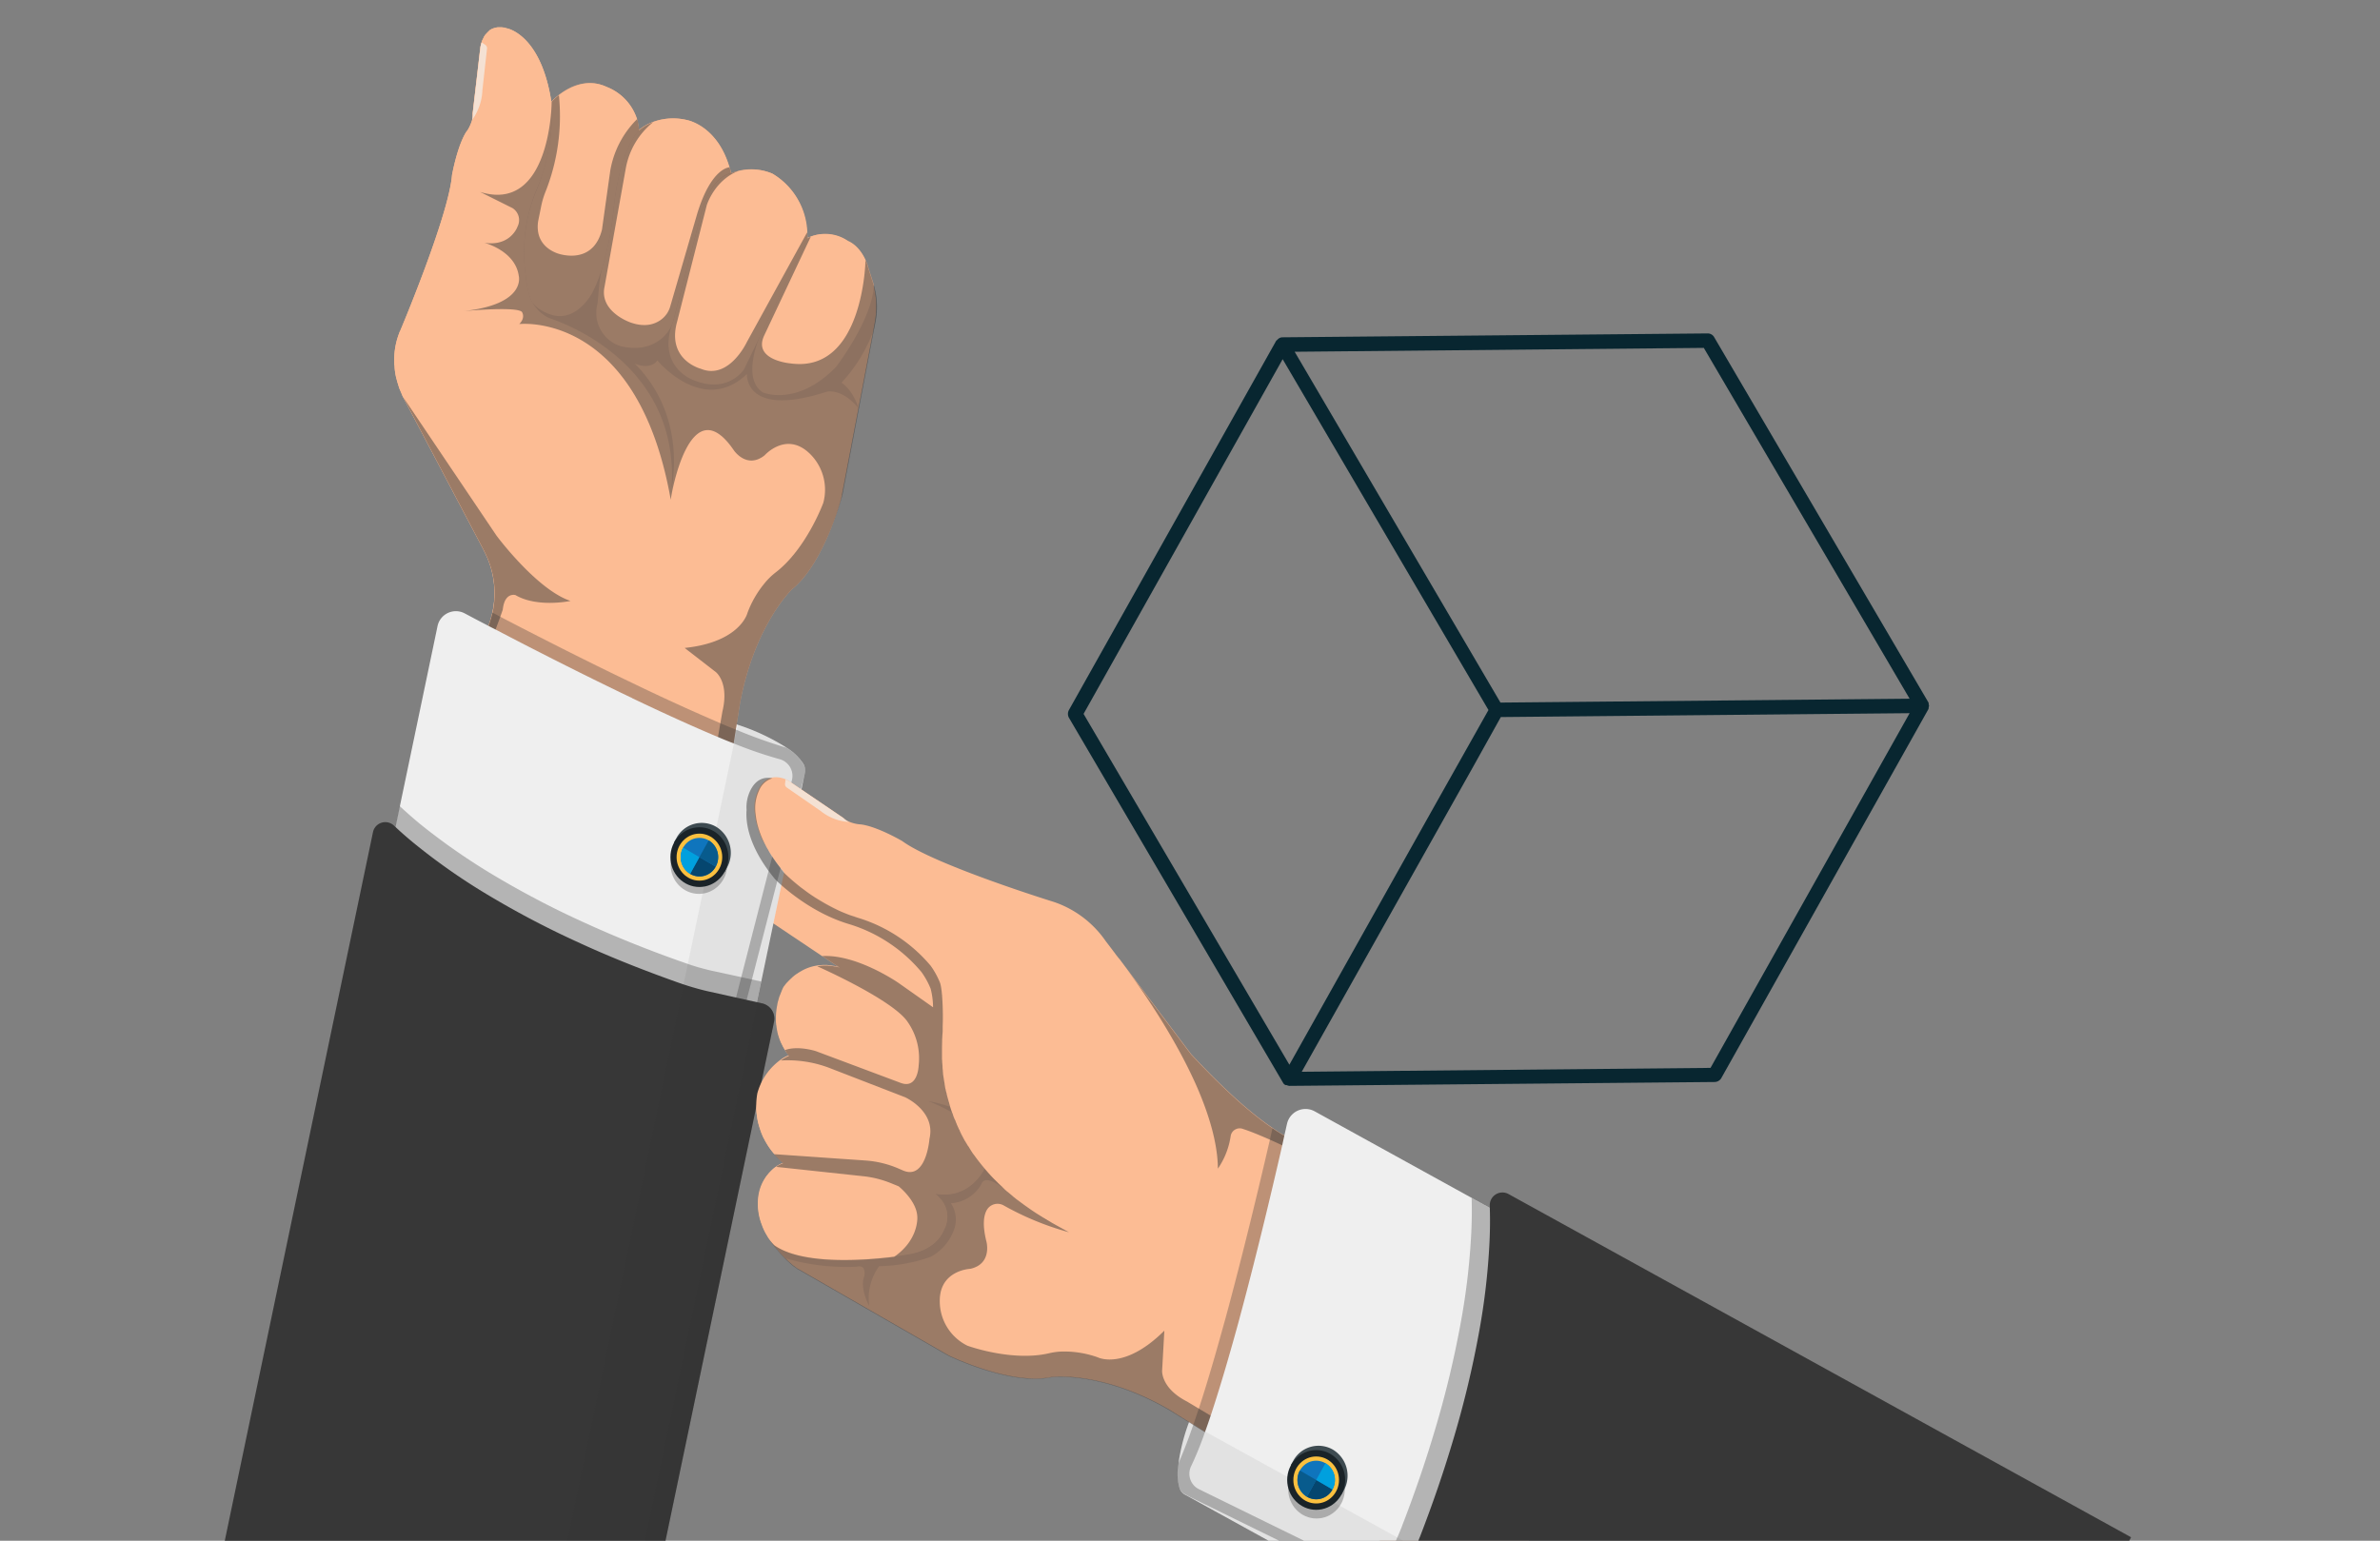 <svg xmlns="http://www.w3.org/2000/svg" xmlns:xlink="http://www.w3.org/1999/xlink" width="580.297" height="375.74" viewBox="0 0 580.297 375.74"><rect x="0" y="0" width="580.297" height="375.74" fill="#808080" stroke="none"/><defs><style>.a{fill:#ffa020;}.b{fill:#4b5afc;}.c{fill:#082630;}.d{clip-path:url(#a);}.e{fill:#efefef;}.f{fill:#fcbc94;}.g{fill:#f4e1d3;}.h{fill:none;stroke:#000;stroke-miterlimit:10;}.i,.j,.k,.l,.m{fill:#373737;}.i{opacity:0.49;}.j{opacity:0.14;}.k{opacity:0.32;}.m{opacity:0.07;}.n{fill:#3e4b51;}.o{fill:#1a2328;}.p{fill:#fbc03f;}.q{fill:#0f75bd;}.r{fill:#05466f;}.s{fill:#00a0de;}.t{fill:#085b8d;}</style><clipPath id="a"><rect width="485.364" height="375.74"/></clipPath></defs><g transform="translate(416.943 56.792)"><path class="a" d="M580.3,588.516,0,844Z" transform="translate(-416.943 -587.039)"/><path class="b" d="M907.657,658.788Z" transform="translate(-992.191 -583.34)"/><path class="b" d="M264.566,450.068h0Z" transform="translate(-204.407 -314.768)"/><path class="c" d="M1284.853,233.466a.936.936,0,0,0,.086-.43c0-.172.086-.258.086-.43s-.086-.258-.086-.43a.645.645,0,0,0-.086-.43l-52.245-89.084a1.808,1.808,0,0,0-1.549-.861l-103.716.947a1.644,1.644,0,0,0-1.205.6c-.086.086-.258.172-.344.344h0l-50.524,90.031a2.009,2.009,0,0,0,0,1.721l52.245,89.084h0a1.194,1.194,0,0,0,.689.6h.258a1.6,1.6,0,0,0,.6.172l103.716-.947a1.923,1.923,0,0,0,1.549-.861Zm-54.741-88.137,50.18,85.555-35.806.344-63.951.6-50.18-85.555Zm-151.227,89.256,48.544-86.5,50.18,85.555-12.739,22.637-35.806,63.865Zm53.192,87.276,41.831-74.452,6.714-12.05,99.671-.947-48.544,86.5Z" transform="translate(-1231.629 -117.282)"/><g transform="translate(-369.477 -56.792)"><g class="d" transform="translate(0)"><path class="e" d="M719.435,800.4,796.4,842.843l-32.252,62.049-69.607-38.35a2.745,2.745,0,0,1-1.3-1.551,12.835,12.835,0,0,1-.293-5.86,46.884,46.884,0,0,1,2.552-10.169c0-.043.042-.086.042-.129.418-1.206.878-2.5,1.422-3.878.795-1.982,1.715-4.18,2.8-6.593Z" transform="translate(-453.098 -502.049)"/></g><g class="d" transform="translate(0)"><path class="f" d="M419.437,565.605l63.206,44.641L618.72,685.264l-35.389,68.124-72.7-45.115-1.129-.689-4.769-2.973c-16.44-9.566-28.7-7.972-28.7-7.972-9.914,2.154-25.1-5.257-25.1-5.257l-36.351-20.9h0l-.251-.129a.314.314,0,0,0-.167-.086,2.536,2.536,0,0,1-.418-.3.917.917,0,0,1-.209-.172c-.084-.043-.126-.086-.209-.129s-.167-.129-.251-.172-.126-.129-.209-.172c-.042-.043-.084-.043-.084-.086a.919.919,0,0,1-.209-.172c-.376-.345-.795-.689-1.213-1.12l-.084-.086c-.084-.043-.125-.129-.209-.172l-.251-.259c-.293-.3-.627-.646-.92-.991l-.209-.215a.753.753,0,0,1-.167-.215c-.042-.086-.125-.129-.167-.215s-.125-.129-.167-.215l-.167-.172c-.084-.086-.167-.215-.251-.3s-.167-.215-.251-.3-.167-.215-.251-.3a2.388,2.388,0,0,1-.251-.345c-.084-.129-.167-.215-.251-.345l-.251-.388a1.83,1.83,0,0,1-.209-.3c-.084-.129-.125-.215-.209-.345s-.125-.215-.209-.345c-.042-.086-.125-.215-.167-.3-.042-.043-.042-.086-.084-.129-.042-.086-.084-.129-.125-.216s-.084-.129-.125-.215-.084-.129-.125-.215c-.209-.388-.377-.776-.544-1.163-.125-.3-.209-.56-.335-.862,0-.043-.042-.043-.042-.086a1.843,1.843,0,0,0-.084-.215,14.132,14.132,0,0,1-.669-6.334c.042-.215.084-.388.125-.6.042-.129.042-.259.084-.431.042-.086.042-.215.084-.3.084-.259.125-.474.209-.733a11.187,11.187,0,0,1,.878-2.025,4.552,4.552,0,0,1,.293-.474.226.226,0,0,0,.084-.172.754.754,0,0,1,.167-.215l.042-.043a.593.593,0,0,0,.125-.172.042.042,0,0,1,.042-.043l.125-.129c.042-.043.084-.086.084-.129s.042-.043.042-.086c.293-.345.586-.646.878-.948l.125-.129a6.123,6.123,0,0,1,.92-.733c.084-.043.125-.086.209-.129.042-.043.084-.043.125-.086.167-.129.376-.215.5-.3a2.834,2.834,0,0,1,.544-.258l.251-.043-.084-.043a.316.316,0,0,1,.125-.043h0a11.545,11.545,0,0,1-1.046-.991l-.586-.6-.209-.215-.042-.043c-.125-.129-.209-.258-.335-.388a16.853,16.853,0,0,1-1.715-2.37.948.948,0,0,0-.126-.215l-.376-.646-.126-.259c0-.043-.042-.043-.042-.086a.948.948,0,0,0-.125-.215c-.042-.043-.042-.086-.084-.129-.042-.086-.084-.129-.084-.215a4.859,4.859,0,0,1-.293-.689,2.135,2.135,0,0,1-.125-.3,3.869,3.869,0,0,1-.209-.646.817.817,0,0,1-.084-.3c-.042-.086-.042-.172-.084-.215-.042-.086-.042-.172-.084-.215,0-.043-.042-.086-.042-.172-.042-.086-.042-.172-.084-.259a.161.161,0,0,0-.042-.129c-.042-.172-.084-.3-.125-.474a8.294,8.294,0,0,1-.251-1.336c0-.086-.042-.215-.042-.3s-.042-.172-.042-.258c0-.129-.042-.258-.042-.388a16.261,16.261,0,0,1,.209-4.74,14.73,14.73,0,0,1,2.97-5.645c.084-.129.209-.215.293-.345.042-.043.084-.129.167-.172a1.136,1.136,0,0,0,.209-.259l.167-.172a18.329,18.329,0,0,1,1.882-1.594c.084-.043.125-.086.209-.129.042-.043.084-.043.125-.086s.084-.043.125-.086c.084-.043.125-.086.209-.129.46-.259.837-.474,1.046-.6a.145.145,0,0,0,.084-.043c.084-.043.125-.043.167-.086h.084s-.125-.172-.377-.474c-.042-.043-.042-.086-.084-.086-.167-.215-.335-.517-.544-.862a10.653,10.653,0,0,1-.753-1.422c-.042-.043-.042-.086-.084-.129a15.283,15.283,0,0,1-.878-2.585.562.562,0,0,1-.042-.259,11.074,11.074,0,0,1-.209-1.25.4.4,0,0,0-.042-.215c-.042-.3-.042-.56-.084-.862v-1.293c0-.3.042-.6.042-.9,0-.086.042-.215.042-.345s.042-.259.042-.388.042-.215.042-.345c.042-.172.042-.3.084-.474.042-.129.042-.258.084-.388v-.086c0-.086.042-.172.042-.259a1.916,1.916,0,0,0,.042-.216c.042-.086.042-.215.084-.3s.042-.172.084-.258v-.043c.042-.086.042-.216.084-.3a.816.816,0,0,0,.084-.3c.042-.172.125-.3.167-.474a2.127,2.127,0,0,0,.126-.3c.084-.172.125-.345.209-.517a4.554,4.554,0,0,0,.167-.431c.042-.129.125-.259.167-.388l.251-.517h0a.042.042,0,0,1,.042-.043l.042-.043c.042-.086.167-.215.293-.388.042-.043.042-.086.084-.129a7.63,7.63,0,0,1,.586-.646c.084-.086.125-.172.209-.215.209-.215.418-.431.669-.646l.125-.129a10.59,10.59,0,0,1,1-.819c.084-.043.125-.086.209-.129.209-.129.418-.3.669-.431.084-.043.125-.086.209-.129a4.526,4.526,0,0,0,.46-.259,10.91,10.91,0,0,1,3.388-1.163c.5-.086,1.046-.129,1.59-.172h.92a1.383,1.383,0,0,1,.418.043.8.8,0,0,1,.293.043h.042c.084,0,.209.043.293.043.125,0,.251.043.376.043.084,0,.209.043.335.043.084,0,.209.043.293.043.293.086.586.129.878.216l-4.225-2.8-18.657-12.5s-11.545-6.593-18.071-9.221c0,0-13.93-5.731-9.37-14.478,0,0,3.932-9.824,17.987-3.059l9.5,3.792,2.217.9Z" transform="translate(-267.089 -360.844)"/></g><g class="d" transform="translate(0)"><g transform="translate(38.861 6.636)"><path class="e" d="M359.453,514.725,342.8,594.268,276,579.445,294.406,491.5l40.827,9.049c1.339.388,2.635.733,3.807,1.12,1.339.431,2.635.819,3.807,1.25.084.043.167.043.251.086a52.308,52.308,0,0,1,11.922,5.6,12.971,12.971,0,0,1,4.141,4.05A3.2,3.2,0,0,1,359.453,514.725Z" transform="translate(-249.521 -332.888)"/><path class="f" d="M319.494,260.467s-9.077,8.575-12.675,27.706l-.837,5.257-.209,1.25-.544,3.447-8.617,54.465-4.56,28.87L212.7,363.839l1.422-4.094,14.6-42.141,8.324-24h0l8.366-24.173.293-.776a24.415,24.415,0,0,0,.711-2.5,22.062,22.062,0,0,0-2.008-15.038v-.043l-19.619-37.229V213.8c-.084-.129-.125-.259-.209-.388a1.554,1.554,0,0,1-.167-.388c-.042-.129-.126-.259-.167-.388l-.5-1.163-.125-.388c-.125-.388-.251-.819-.376-1.206-.042-.215-.125-.431-.167-.646,0-.043-.042-.086-.042-.129-.042-.129-.042-.215-.084-.345a14.677,14.677,0,0,1-.376-2.672.656.656,0,0,0-.042-.3c-.042-.431-.042-.862-.042-1.25a12.477,12.477,0,0,1,.042-1.25,17.972,17.972,0,0,1,1.171-5.3,1.617,1.617,0,0,1,.209-.474s11.88-28.094,12.675-38.091c0,0,1.255-7.024,3.472-10.514l.042-.043.042-.043c.042-.086.167-.215.293-.431.042-.043.042-.086.084-.129.084-.172.209-.345.293-.56.042-.129.125-.215.167-.345.084-.172.126-.3.209-.474,0-.043.042-.086.042-.129.084-.215.167-.474.251-.733h0a.161.161,0,0,1,.042-.129,2.222,2.222,0,0,0,.084-.517v-.991l1.882-16.159s.042-.215.125-.56v-.086a.625.625,0,0,1,.084-.259c.042-.086.042-.172.084-.215,0-.043.042-.086.042-.172a3.026,3.026,0,0,1,.167-.431l.125-.259c.042-.086.084-.129.126-.215,0-.043.042-.086.042-.129a.33.33,0,0,0,.084-.172c0-.043.042-.043.042-.086.042-.043.084-.129.125-.172.042-.086.125-.172.167-.259l.084-.086c.042-.043.042-.086.084-.086l.125-.129a4.848,4.848,0,0,1,.46-.474l.084-.086.084-.086.084-.086.084-.086a3.982,3.982,0,0,1,1.506-.6.151.151,0,0,0,.125-.043,2.5,2.5,0,0,1,.586-.043h.5a1.979,1.979,0,0,1,.5.043h.125c.084,0,.167.043.251.043a.151.151,0,0,1,.125.043c.167.043.335.086.46.129,0,0,8.283,1.379,10.834,17.882a12.455,12.455,0,0,1,1.757-1.594c2.343-1.853,6.777-4.309,11.671-2.025a12.516,12.516,0,0,1,7.4,7.842,11.132,11.132,0,0,1,.46,2.758,11.078,11.078,0,0,1,3.472-2.025,14.223,14.223,0,0,1,8.2-.474s7.4,1.25,10.416,11.548h0c.125.474.251.948.376,1.465h0a1.731,1.731,0,0,1,.209-.086c.042,0,.084-.043.125-.043a4.4,4.4,0,0,1,.711-.259c.209-.086.46-.129.753-.215a13.017,13.017,0,0,1,8.283.646,17.379,17.379,0,0,1,8.45,14.349c.042.474.042.948.042,1.465a.128.128,0,0,0,.084-.043h.042a82.38,82.38,0,0,0,.084-.086c.042,0,.042-.043.084-.043a.145.145,0,0,0,.084-.043,4.262,4.262,0,0,1,.418-.172,9.848,9.848,0,0,1,9.119,1.077s2.594.9,4.267,4.654h0a9.606,9.606,0,0,1,.627,1.767l1.255,3.921a3.025,3.025,0,0,0,.126.345v.129l.125.388c0,.086.042.129.042.215,0,.043.042.129.042.172.042.086.042.172.084.259v.129a1.571,1.571,0,0,1,.084.431,2.593,2.593,0,0,1,.084.56c.042.172.042.388.084.56h0c0,.086.042.172.042.3v.086c0,.086.042.215.042.3v.259c0,.172.042.3.042.474v1.724c0,.3-.042.56-.042.862a4.884,4.884,0,0,1-.084.776v.086c-.042.172-.042.345-.084.517v.043c0,.086-.042.172-.042.3v.086c0,.086-.042.129-.042.215s-.042.172-.042.259l-.251,1.379-7.781,40.72C331.834,237.328,327.484,254.047,319.494,260.467Z" transform="translate(-212.7 -123.4)"/><g transform="translate(0 0.043)"><path class="f" d="M289.962,238.721,261.517,374.754,212.7,363.939l1.422-4.094,14.6-42.141,8.324-24h0l8.366-24.173.293-.776a24.407,24.407,0,0,0,.711-2.5,22.062,22.062,0,0,0-2.008-15.038v-.043l-19.619-37.229V213.9c-.084-.129-.125-.259-.209-.388a1.553,1.553,0,0,1-.167-.388c-.042-.129-.125-.259-.167-.388l-.5-1.163-.126-.388c-.125-.388-.251-.819-.376-1.206-.042-.215-.125-.431-.167-.646,0-.043-.042-.086-.042-.129-.042-.129-.042-.215-.084-.345a14.677,14.677,0,0,1-.376-2.672.656.656,0,0,0-.042-.3c-.042-.431-.042-.862-.042-1.25a12.469,12.469,0,0,1,.042-1.25,17.972,17.972,0,0,1,1.171-5.3,1.616,1.616,0,0,1,.209-.474s11.88-28.094,12.675-38.091c0,0,1.255-7.024,3.472-10.514l.042-.043.042-.043c.042-.086.167-.215.293-.431.042-.043.042-.086.084-.129.084-.172.209-.345.293-.56.042-.129.126-.215.167-.345.084-.172.125-.3.209-.474,0-.043.042-.086.042-.129.084-.215.167-.474.251-.733h0c0-.043.042-.086.042-.129a2.224,2.224,0,0,0,.084-.517v-.991l1.882-16.159s.042-.215.125-.56v-.086a.625.625,0,0,1,.084-.259c.042-.086.042-.172.084-.215,0-.043.042-.086.042-.172a3.022,3.022,0,0,1,.167-.431l.125-.259c.042-.086.084-.129.125-.215,0-.043.042-.086.042-.129a.331.331,0,0,0,.084-.172c0-.043.042-.043.042-.086.042-.043.084-.129.125-.172.042-.086.126-.172.167-.259l.084-.086c.042-.043.042-.086.084-.086l.125-.129a4.849,4.849,0,0,1,.46-.474l.084-.086.084-.086.084-.086.084-.086a3.982,3.982,0,0,1,1.506-.6.151.151,0,0,0,.125-.043,2.5,2.5,0,0,1,.586-.043h.5a1.98,1.98,0,0,1,.5.043h.125c.084,0,.167.043.251.043a.151.151,0,0,1,.125.043c.167.043.335.086.46.129,0,0,8.283,1.379,10.834,17.882h0v.129h0v.862a8.948,8.948,0,0,0,.042.991v1.68h0v1.163a1.82,1.82,0,0,1-.042.474c-.042.819-.125,1.68-.209,2.628a.865.865,0,0,1-.042.3c-.042.431-.084.9-.167,1.379,0,.086-.042.215-.042.3v.086c0,.086-.042.215-.042.3v.086c-.042.172-.042.3-.084.474a41.537,41.537,0,0,1-3.012,10.514,39.629,39.629,0,0,0-2.719,21.286,29.081,29.081,0,0,0,.753,4.266c.042.172.084.345.126.474,0,.043.042.086.042.172h0c.042.086.042.129.084.215.042.129.084.215.126.345.042.086.042.129.084.215a.741.741,0,0,1,.084.215c.042.086.084.129.125.215s.084.129.125.215c.084.129.167.3.251.431.042.086.084.129.126.215s.084.129.125.215.084.129.125.215c.084.129.209.259.293.388.042.086.125.129.167.172a8.813,8.813,0,0,0,3.681,2.542,50.987,50.987,0,0,1,19.326,12.453l.335.345c.126.129.251.3.376.431a6.981,6.981,0,0,1,.711.862c.042.043.084.129.125.172.126.172.251.3.376.474.251.3.46.6.711.9a7.618,7.618,0,0,1,.669.948c.167.215.293.431.46.646a1.825,1.825,0,0,1,.209.3c.167.215.293.474.46.689.084.129.126.215.209.345.125.259.293.474.418.733l.125.259c.209.388.418.733.627,1.12.126.259.251.474.377.733v.043c.084.215.209.431.293.646,0,.043,0,.043.042.086a4.265,4.265,0,0,1,.209.474c.293.689.586,1.379.837,2.068.042.172.125.345.167.474.084.259.167.517.251.733l.126.388c.042.129.084.259.125.431.042.129.084.259.125.431h0c.084.345.209.689.293,1.077.042.172.084.345.125.56.042.172.084.388.125.56.042.129.042.215.084.345l.125.646v.043c.042.172.084.388.125.56s.042.345.084.517a10.43,10.43,0,0,1,.167,1.206c0,.129.042.3.042.431.042.431.125.9.167,1.379,0,.172.042.388.042.56s.042.345.042.517.042.345.042.56c.042.517.042.991.042,1.508v1.68c0,.646-.042,1.336-.084,2.025-.042.776-.126,1.551-.209,2.37v.043c.251-.086.251,0,.251.129Z" transform="translate(-212.7 -123.5)"/><path class="g" d="M281.5,150.916a5.317,5.317,0,0,0,.167-1.637l1.882-16.159a9.281,9.281,0,0,1,.293-1.12l.878.6a.992.992,0,0,1,.418.9L284.01,143.72A13.149,13.149,0,0,1,281.5,150.916Z" transform="translate(-252.72 -128.337)"/></g><path class="h" d="M275.8,284.1h0Z" transform="translate(-249.405 -214.855)"/><path class="i" d="M282.36,382.767s-8.073,1.724-13.428-1.422c0,0-2.635-.819-3.1,3.533,0,0-.209.646-.627,1.81a267.606,267.606,0,0,1-11.253,26.457l8.659-24.949a24.415,24.415,0,0,0,.711-2.5,22.062,22.062,0,0,0-2.008-15.038v-.043L241.7,333.386V333.3l22.589,33.524C264.247,366.78,274.119,380.052,282.36,382.767Z" transform="translate(-229.569 -242.855)"/><path class="j" d="M389.22,228.011a37.97,37.97,0,0,0,8.073-13.444h0l.251-1.379a19.1,19.1,0,0,0-.418-8.963c-.042-.129-.084-.3-.125-.431l-1.255-3.921a17.157,17.157,0,0,0-.627-1.767h0a8.457,8.457,0,0,0-4.267-4.654,9.981,9.981,0,0,0-9.119-1.077c-.5.215-.795.388-.837.388h0c0-.517,0-.991-.042-1.465a17.379,17.379,0,0,0-8.45-14.349,13.323,13.323,0,0,0-8.283-.646,8.369,8.369,0,0,0-1.8.6c-.126-.517-.251-.991-.376-1.465h0c-3.012-10.3-10.416-11.548-10.416-11.548a14.189,14.189,0,0,0-8.2.474,11.078,11.078,0,0,0-3.472,2.025,11.487,11.487,0,0,0-.46-2.758,12.516,12.516,0,0,0-7.4-7.842c-4.894-2.284-9.328.215-11.671,2.025a12.456,12.456,0,0,0-1.757,1.594s.92,11.031-3.6,21.286a39.63,39.63,0,0,0-2.719,21.286,29.08,29.08,0,0,0,.753,4.266,9.284,9.284,0,0,0,4.894,5.989c2.426.776,13.511,4.783,21.5,14.392.042.043.084.129.125.172.125.172.251.3.376.474,5.062,6.291,8.659,14.909,7.906,26.457.418-2.068,3.3-18.141-8.994-30.378,0,0,3.723,1.724,5.522-.776,0,0,11.127,13.53,21.836,3.318,0,0-.753,10.859,19.493,4.309,0,0,3.723-.948,7.781,4.137C393.445,234.345,392.19,229.95,389.22,228.011Z" transform="translate(-270.379 -141.315)"/><g transform="translate(41.478 13.65)"><path class="f" d="M314.971,180.942a39.629,39.629,0,0,0-2.719,21.286,29.076,29.076,0,0,0,.753,4.266,12.032,12.032,0,0,0,.627,1.724c1.673,2.672,5.438,3.49,5.438,3.49,5.731,1.293,9.245-5.257,9.245-5.257,4.183-7.713,5.313-20.252,5.313-20.252,1.464-15.167,6.233-19.606,6.233-19.606a11.486,11.486,0,0,0-.46-2.758,12.516,12.516,0,0,0-7.4-7.842c-4.894-2.284-9.328.215-11.671,2.025a12.456,12.456,0,0,0-1.757,1.594A49.426,49.426,0,0,1,314.971,180.942Z" transform="translate(-311.857 -155.079)"/><path class="f" d="M386.455,186.939h0c-3.012-10.3-10.416-11.548-10.416-11.548a14.19,14.19,0,0,0-8.2.474,11.078,11.078,0,0,0-3.472,2.025s-4.811,4.481-6.233,19.606a78.576,78.576,0,0,1-2.468,13.013,26.187,26.187,0,0,0-1.046,5.688c-.167,1.982-.376,4.05-.376,4.05a8.489,8.489,0,0,0,5.773,10.341c5.605,1.25,8.952-.819,10.709-2.715A8.926,8.926,0,0,0,372.818,224l6.316-24.3c2.552-11.16,7.739-11.333,7.739-11.333C386.748,187.887,386.622,187.413,386.455,186.939Z" transform="translate(-336.365 -166.419)"/><path class="f" d="M429.87,220.7l-15.477,31.929s-3.89,6.2-12.549,2.542c0,0-8.659-3.189-4.936-13.659h0c.125-.345.209-.646.335-.991l6.316-24.3c2.426-10.686,7.32-11.289,7.7-11.333a9.465,9.465,0,0,1,1.841-.6,13.017,13.017,0,0,1,8.283.646,17.379,17.379,0,0,1,8.45,14.349C429.828,219.706,429.87,220.18,429.87,220.7Z" transform="translate(-360.789 -182.855)"/><path class="f" d="M465.241,272.831c-9.579,9.824-17.82,6.2-17.82,6.2-5.313-3.4-.753-13.659-.753-13.659l11.587-23.958h0a6.428,6.428,0,0,1,.837-.388,9.848,9.848,0,0,1,9.119,1.077s2.594.9,4.267,4.654h0a9.606,9.606,0,0,1,.627,1.767l1.255,3.921c.042.129.084.3.125.431C474.151,261.24,465.241,272.831,465.241,272.831Z" transform="translate(-389.217 -203.62)"/></g><path class="i" d="M356.49,282.378s-9.077,8.575-12.675,27.706l-14.808,93.289-5.187-1.163L339.507,312.2c1.715-7.153-1.631-9.652-1.631-9.652l-7.571-5.86c13.6-1.422,15.31-8.532,15.31-8.532a24.786,24.786,0,0,1,4.141-7.2,16.184,16.184,0,0,1,2.719-2.672c7.53-5.774,11.629-16.977,11.629-16.977a12.267,12.267,0,0,0-3.639-12.324c-5.605-5-10.667.733-10.667.733-4.35,3.447-7.488-1.206-7.488-1.206-10.834-15.9-15.436,11.548-15.394,12.065-8.157-46.235-36.937-42.874-36.937-42.874,1.631-1.637.627-2.973.627-2.973-1.3-1.293-12.507-.345-14.306-.172,15.519-1.637,13.553-8.618,13.553-8.618-.878-6.162-8.408-8.058-8.408-8.058,6.442.991,8.115-3.964,8.115-3.964a3.463,3.463,0,0,0-1.213-4.481L280.4,185.47c17.318,5.386,17.485-21.976,17.485-21.976a12.457,12.457,0,0,1,1.757-1.594,50.051,50.051,0,0,1-3.263,23.527,19.7,19.7,0,0,0-1.046,3.49l-.753,3.706c-1,6.851,5.605,8.1,5.605,8.1,1.673.388,8.032,1.551,9.956-6.033l2.008-14.306a23.227,23.227,0,0,1,6.567-12.668,11.133,11.133,0,0,1,.46,2.758,11.077,11.077,0,0,1,3.472-2.025,18.711,18.711,0,0,0-6.693,11.246l-5.187,28.913c-1.3,6.119,6.316,8.7,6.316,8.7,3.723,1.336,6.191.345,7.655-.819a6.019,6.019,0,0,0,2.05-3.1l6.568-22.579c3.472-11.376,7.906-11.333,7.906-11.333.125.474.251.948.376,1.465a12.931,12.931,0,0,1,1.8-.6c-5.9,2.327-7.739,8.359-7.739,8.359l-7.237,28.439c-2.594,9.35,5.773,11.462,5.773,11.462,6.9,2.844,11.253-6.55,11.253-6.55l14.683-26.715c.042.474.042.948.042,1.465a6.621,6.621,0,0,1,.837-.388l-11.378,24.13c-2.761,6.033,6.526,6.765,6.526,6.765,17.653,2.37,18.2-24.906,18.2-25.207a9.6,9.6,0,0,1,.627,1.767l1.255,3.921a18.808,18.808,0,0,1,.544,9.393l-8.032,42.1C368.83,259.239,364.48,275.958,356.49,282.378Z" transform="translate(-249.696 -145.311)"/><path class="k" d="M322.632,493.782l-.293,1.336L309.706,544.2l-1.3,5-5.982,23.354L239.179,558.5l.042-.215-26.521-5.9,1.422-4.093,13.009-37.531,1.59-4.611,8.324-24h0l8.366-24.173.293-.776a24.407,24.407,0,0,0,.711-2.5c.628.3,1.255.646,1.882.991,8.952,4.654,20.664,10.643,32.293,16.2,5.271,2.542,10.541,5,15.519,7.2,2.008.9,4.016,1.767,5.9,2.585q1.945.84,3.765,1.551c.084.043.125.043.209.086a121.238,121.238,0,0,0,12.173,4.352,12.972,12.972,0,0,1,4.141,4.05A2.969,2.969,0,0,1,322.632,493.782Z" transform="translate(-212.7 -311.945)"/><path class="e" d="M320.209,495.126l-12.34,48-.209.819L301.678,567.3l-1.088,4.18L214,552.262l19.786-94.624a4.576,4.576,0,0,1,6.609-3.232c1.631.862,3.639,1.939,5.9,3.1.544.3,1.088.56,1.673.862,8.7,4.568,20.79,10.729,32.754,16.46a2.524,2.524,0,0,1,.586.3c7.32,3.49,14.557,6.808,20.957,9.48,1.3.56,2.594,1.077,3.807,1.551A102.96,102.96,0,0,0,317.281,490,4.223,4.223,0,0,1,320.209,495.126Z" transform="translate(-213.456 -311.479)"/></g><path class="k" d="M311.965,606.988l-5.982,28.654-92.781-20.6.042-.215-.544-.129,1.422-4.094,9.7-46.407c1.3,1.206,2.928,2.672,4.894,4.309a156.436,156.436,0,0,0,18.657,12.927,218.957,218.957,0,0,0,21.041,10.988c6.944,3.189,14.766,6.42,23.509,9.523.669.215,1.339.474,1.966.689.042,0,.084.043.125.043.837.3,1.673.56,2.552.819,1.255.345,2.51.689,3.765.948Z" transform="translate(-173.839 -367.626)"/><path class="l" d="M271.068,621.977,239.695,772.014,137,749.22l36.267-173.435a3.065,3.065,0,0,1,5.1-1.68c.125.086.209.215.335.3,1.171,1.12,2.635,2.413,4.35,3.835a151.389,151.389,0,0,0,19.2,13.358A218.961,218.961,0,0,0,223.3,602.587c6.986,3.232,14.85,6.42,23.676,9.566.586.215,1.213.431,1.841.646.042,0,.084.043.126.043.92.3,1.841.6,2.8.862q1.757.517,3.514.9l12.968,2.887A3.8,3.8,0,0,1,271.068,621.977Z" transform="translate(-129.805 -372.791)"/><g transform="translate(86.966 176.753)"><path class="m" d="M382,590.633,350.623,740.671,327.7,735.586,373.17,518.2a52.314,52.314,0,0,1,11.922,5.6,12.971,12.971,0,0,1,4.141,4.05,2.837,2.837,0,0,1,.293,2.025L377.813,585.85l1.38.3A3.807,3.807,0,0,1,382,590.633Z" transform="translate(-327.7 -518.2)"/><path class="m" d="M407.126,680.04,375.752,830.077,370.9,829l32.126-153.7,1.3.3A3.74,3.74,0,0,1,407.126,680.04Z" transform="translate(-352.829 -607.607)"/></g></g><g class="d" transform="translate(0)"><path class="h" d="M624.084,639.3c-.042.043-.042.043-.084.043Z" transform="translate(-413.088 -410.366)"/></g><g class="d" transform="translate(0)"><path class="f" d="M531.741,587.774l1.966,2.585c.335.431.669.9,1.088,1.422.042.043.084.129.167.215.042.043.084.129.167.172.335.474.711.948,1.088,1.465h0c6.107,8.1,16.4,21.76,16.4,21.76,6.986,7.454,13.511,13.659,19.828,17.968a45.159,45.159,0,0,0,4.225,2.628l84.624,46.623-21.166,40.763L519.4,656.933c-.335-.172-.669-.388-1-.56s-.669-.388-1-.56a7.344,7.344,0,0,1-.962-.6c-.293-.172-.586-.345-.837-.517a2.33,2.33,0,0,1-.335-.215c-.209-.129-.377-.258-.586-.388a.909.909,0,0,1-.209-.129l-.753-.517c-.042-.043-.084-.043-.126-.086-.251-.172-.544-.388-.795-.56a.041.041,0,0,1-.042-.043c-.293-.215-.586-.388-.837-.6h0c-.209-.172-.418-.3-.628-.474a3.176,3.176,0,0,1-.586-.474.041.041,0,0,1-.042-.043.579.579,0,0,0-.167-.129c-.209-.172-.418-.3-.627-.474a7.193,7.193,0,0,1-.586-.474c-.042-.043-.084-.043-.084-.086l-.042-.043c-.376-.3-.711-.6-1.088-.9-.042-.043-.084-.086-.125-.086-.125-.129-.251-.215-.376-.345-.084-.086-.167-.129-.209-.215-.125-.129-.251-.215-.376-.345-.042-.043-.084-.086-.126-.086-.084-.043-.125-.129-.167-.172l-.042-.043c-.125-.129-.293-.259-.418-.388-.042-.043-.084-.086-.125-.086l-.042-.043-.125-.129-.167-.172-.084-.086-.042-.043-.084-.086a.041.041,0,0,1-.042-.043h0l-.125-.129a1.839,1.839,0,0,0-.293-.258l-.126-.129-.293-.3-.209-.215-.042-.043-.125-.129-.418-.431h0l-.125-.129c-.125-.129-.251-.3-.377-.431s-.251-.3-.376-.431a.594.594,0,0,1-.125-.172,2.945,2.945,0,0,1-.46-.56.042.042,0,0,0-.042-.043h0c-.125-.129-.209-.258-.335-.388-.293-.345-.544-.689-.837-1.034-.084-.086-.126-.172-.209-.259l-.376-.517a3.738,3.738,0,0,1-.293-.431.042.042,0,0,0-.042-.043,3.717,3.717,0,0,1-.293-.431c-.126-.172-.209-.3-.335-.474s-.209-.3-.335-.474c-.084-.172-.209-.3-.293-.474a.136.136,0,0,1-.042-.086,2.389,2.389,0,0,0-.251-.345h0a1.087,1.087,0,0,1-.167-.3,3.958,3.958,0,0,1-.335-.56c-.125-.172-.209-.388-.335-.56a.041.041,0,0,0-.042-.043,3.8,3.8,0,0,1-.251-.431c-.084-.172-.167-.3-.251-.474-.084-.129-.125-.215-.209-.345-.125-.215-.209-.388-.335-.6a2.038,2.038,0,0,1-.209-.431c0-.043-.042-.043-.042-.086a4.051,4.051,0,0,1-.209-.431.042.042,0,0,0-.042-.043v-.043a2.343,2.343,0,0,1-.209-.474,4.267,4.267,0,0,1-.209-.474l-.125-.259-.125-.259c-.042-.043-.042-.086-.084-.129,0-.043-.042-.086-.042-.129a.74.74,0,0,1-.084-.216,1.83,1.83,0,0,1-.167-.431.877.877,0,0,0-.167-.345c-.042-.129-.125-.258-.167-.388s-.084-.215-.125-.345c-.042-.086-.042-.129-.084-.215-.042-.172-.125-.3-.167-.474,0-.043-.042-.129-.042-.172s0-.043-.042-.086a.152.152,0,0,0-.042-.086c-.042-.129-.084-.215-.125-.345-.042-.086-.042-.129-.084-.215l-.125-.388a3.039,3.039,0,0,0-.125-.345c0-.043,0-.043-.042-.086-.042-.129-.084-.3-.125-.431h0c-.042-.086-.042-.215-.084-.3-.042-.129-.084-.259-.125-.431h0a4.091,4.091,0,0,0-.167-.56v-.043l-.125-.517c0-.086-.042-.129-.042-.215-.042-.172-.084-.3-.125-.474-.042-.215-.126-.431-.167-.689-.042-.129-.042-.259-.084-.431l-.125-.517h0c-.042-.129-.042-.3-.084-.431v-.172c0-.043-.042-.129-.042-.172v-.086c0-.043-.042-.129-.042-.172v-.129c-.042-.129-.042-.3-.084-.431-.042-.172-.042-.3-.084-.474v-.086c-.042-.345-.125-.732-.167-1.077,0-.086-.042-.172-.042-.259a.561.561,0,0,0-.042-.259,2.534,2.534,0,0,1-.042-.56c0-.129-.042-.258-.042-.345-.042-.259-.042-.474-.084-.733,0-.172-.042-.345-.042-.56v-.3c0-.259-.042-.517-.042-.776h0v-1.034h0v-4.568c0-.215.042-.431.042-.6v-1.206h0v-3.749h0v-1.207c0-.431-.042-.862-.042-1.25a1.819,1.819,0,0,0-.042-.474v-.215c-.042-.474-.042-.9-.084-1.336v-.086a.562.562,0,0,0-.042-.259.865.865,0,0,0-.042-.3c0-.129-.042-.258-.042-.388,0-.086,0-.129-.042-.172,0-.129-.042-.258-.042-.345a.265.265,0,0,0-.042-.172c0-.129-.042-.215-.042-.345a.334.334,0,0,0-.042-.172,7.177,7.177,0,0,0-.251-.948,19.92,19.92,0,0,0-2.259-4.094,37.279,37.279,0,0,0-17.527-11.634c-10.541-3.1-18.113-10.945-18.113-10.945a1.863,1.863,0,0,1-.251-.3,6.409,6.409,0,0,1-.46-.56c-.878-1.12-1.631-2.154-2.3-3.189-.084-.086-.125-.215-.209-.3-.335-.517-.627-1.034-.92-1.508a.945.945,0,0,0-.125-.215c-.125-.259-.251-.474-.376-.733a2023.145,2023.145,0,0,1-.251-.431,1011.893,1011.893,0,0,1-.251-.431.948.948,0,0,0-.125-.215,2.589,2.589,0,0,0-.167-.345c-.042-.086-.084-.215-.125-.3a1.831,1.831,0,0,1-.167-.431c-.042-.129-.084-.215-.125-.345,0-.043-.042-.043-.042-.086-.125-.3-.209-.56-.293-.819a.816.816,0,0,1-.084-.3c-.042-.086-.042-.129-.084-.215s-.042-.215-.084-.3c0-.043,0-.043-.042-.086a2.79,2.79,0,0,1-.084-.3,1.291,1.291,0,0,1-.084-.388c-.042-.086-.042-.172-.084-.259a.162.162,0,0,0-.042-.129c-.042-.129-.042-.258-.084-.388,0-.086-.042-.172-.042-.259,0-.043-.042-.129-.042-.172,0-.086-.042-.172-.042-.3v-.043c0-.086-.042-.172-.042-.3s-.042-.259-.042-.388a.561.561,0,0,0-.042-.258,10.124,10.124,0,0,1,.795-5.731c1.841-3.921,4.978-3.318,6.568-2.715a5.919,5.919,0,0,1,1,.517L467.74,557.7a4.438,4.438,0,0,0,1.3.9h0a8.647,8.647,0,0,0,3.054.733c4.016.517,10.039,4.05,10.039,4.05,7.906,5.817,36.728,14.78,36.895,14.823A25.154,25.154,0,0,1,531.741,587.774Z" transform="translate(-309.619 -358.28)"/><path class="g" d="M479.494,559.485a4.441,4.441,0,0,1-1.3-.9l-13.177-8.963a5.921,5.921,0,0,0-1-.517l-.126,1.077a.992.992,0,0,0,.418.9l8.283,5.731A12.126,12.126,0,0,0,479.494,559.485Z" transform="translate(-319.951 -359.033)"/></g><g class="d" transform="translate(0)"><path class="j" d="M506.732,769.5a47.665,47.665,0,0,0,4.309,4.481v.043s-4.225-3.318-5.062-.819a9.192,9.192,0,0,1-7.446,4.7,7.139,7.139,0,0,1,.669,6.679,12.17,12.17,0,0,1-5.605,6.377,39.4,39.4,0,0,1-12.549,2.284,13.209,13.209,0,0,0-2.426,9.7c-.084-.086-2.384-4.352-1.213-7.282,0,0,.669-2.93-1.924-2.284a53.324,53.324,0,0,1-17.193-2.025c-.084-.043-.125-.129-.209-.172l-.251-.258c-.293-.3-.627-.646-.92-.991l-.209-.216a.752.752,0,0,1-.167-.215c-.042-.086-.125-.129-.167-.215s-.125-.129-.167-.215l-.167-.172c-.084-.086-.167-.215-.251-.3s-.167-.216-.251-.3-.167-.215-.251-.3a2.38,2.38,0,0,1-.251-.345c-.084-.129-.167-.216-.251-.345l-.251-.388a1.832,1.832,0,0,1-.209-.3c-.084-.129-.125-.215-.209-.345s-.126-.215-.209-.345a10.187,10.187,0,0,0,1.59,2.025c9.2,6.55,33.339,2.2,33.339,2.2,6.609-1.25,8.032-5.86,8.032-5.86a6.528,6.528,0,0,0-.962-7.584,16.252,16.252,0,0,0-1.213-1.206c7.739,1.422,11.336-4.7,11.964-5.9C506.69,769.586,506.732,769.5,506.732,769.5Z" transform="translate(-314.143 -484.464)"/><path class="f" d="M489.94,772.906c.042.043.125.043.167.086a5.319,5.319,0,0,1,.795.56c.042.043.084.086.126.086.084.043.125.129.209.172a10.77,10.77,0,0,1,1.213,1.206,6.4,6.4,0,0,1,.962,7.584,8.5,8.5,0,0,1-3.346,4.007h0c-.084.043-.125.086-.209.129-.209.129-.46.3-.711.431-.335.172-.669.345-1.088.517h-.042a2,2,0,0,1-.293.129,3.6,3.6,0,0,1-.627.215.961.961,0,0,1-.335.086c-.084.043-.167.043-.251.086h-.042c-.042,0-.084.043-.167.043a2.606,2.606,0,0,1-.293.086c-.084.043-.209.043-.293.086-.125.043-.251.043-.376.086,0,0-24.136,4.352-33.339-2.2a10.183,10.183,0,0,1-1.59-2.025c-.042-.086-.125-.215-.167-.3-.042-.043-.042-.086-.084-.129a13.7,13.7,0,0,1-1.255-2.758,1.847,1.847,0,0,0-.084-.215,14.133,14.133,0,0,1-.669-6.334,10.567,10.567,0,0,1,4.309-7.325,6.27,6.27,0,0,1,.837-.517,2.841,2.841,0,0,1,.544-.259l.251-.043,21.627,1.293a15.782,15.782,0,0,1,5.438,1.336l7.7,3.4A3.494,3.494,0,0,1,489.94,772.906Z" transform="translate(-310.737 -482.699)"/><path class="f" d="M494.211,716.9a5.174,5.174,0,0,0,.293.862l.125.388a3.866,3.866,0,0,1,.209.646c.042.172.125.3.167.474.084.259.209.56.293.819a1.553,1.553,0,0,0,.167.388.877.877,0,0,0,.167.345,4.533,4.533,0,0,0,.167.431c.084.172.125.345.209.517a2.678,2.678,0,0,1,.209.517,4.26,4.26,0,0,1,.209.474,4.756,4.756,0,0,0,.251.474,2.346,2.346,0,0,1,.209.474c0,.043.042.043.042.086a2.038,2.038,0,0,1,.209.431c.167.3.335.646.5.948.084.172.167.3.251.474a2.907,2.907,0,0,0,.293.474c.209.3.377.646.586.948a2.626,2.626,0,0,0,.293.431c.084.172.209.3.293.474s.209.3.293.474c.125.172.209.3.335.474.209.3.418.6.669.9.209.3.418.56.628.819.46.6.962,1.206,1.464,1.81a1.849,1.849,0,0,0-.084.215c-.627,1.206-4.225,7.325-11.964,5.9-.084-.043-.126-.129-.209-.172-.042-.043-.084-.086-.126-.086a8.939,8.939,0,0,0-.795-.56c-.042-.043-.125-.043-.167-.086a8.685,8.685,0,0,0-1.088-.56l-7.7-3.4a16.016,16.016,0,0,0-5.438-1.336l-21.627-1.293-.084-.043a.317.317,0,0,1,.125-.043h0a11.554,11.554,0,0,1-1.046-.991,15.225,15.225,0,0,1-1.129-1.25,17.726,17.726,0,0,1-4.016-14.693,14.965,14.965,0,0,1,5.647-8.144,8.686,8.686,0,0,1,2.008-1.12h0s2.97-1.163,9.2,1.034Z" transform="translate(-310.197 -447.463)"/><path class="f" d="M489.555,661.942l9.621,6.593c0,.517,0,.991-.042,1.422v.388a1.662,1.662,0,0,1-.042.474c-.042.776-.084,1.594-.125,2.37v3.835a2.73,2.73,0,0,0,.042.56v.043c0,.172.042.345.042.517s.042.388.042.56c.042.345.042.732.084,1.077,0,.172.042.388.042.56s.042.345.042.517a9.6,9.6,0,0,0,.167,1.077c.042.172.042.345.084.517.042.129.042.3.084.431v.129c.042.172.042.345.084.517a2.226,2.226,0,0,1,.084.517l.126.517c.084.345.167.732.251,1.077.042.172.084.3.125.474a4.815,4.815,0,0,0,.209.733c.042.215.125.388.167.6.042.129.084.258.125.431.042.086.042.215.084.3L470.9,677.153c-6.233-2.2-9.2-1.034-9.2-1.034s-.125-.172-.376-.474c-.042-.043-.042-.086-.084-.086-.167-.215-.335-.517-.544-.862a10.671,10.671,0,0,1-.753-1.422c-.042-.043-.042-.086-.084-.129a15.281,15.281,0,0,1-.878-2.585.562.562,0,0,1-.042-.258,11.067,11.067,0,0,1-.209-1.25.4.4,0,0,0-.042-.215c-.042-.3-.042-.56-.084-.862v-1.293c0-.3.042-.6.042-.9,0-.086.042-.215.042-.345s.042-.259.042-.388.042-.215.042-.345c.042-.172.042-.3.084-.474.042-.129.042-.259.084-.388v-.086c0-.086.042-.172.042-.258a1.917,1.917,0,0,0,.042-.215c.042-.086.042-.215.084-.3s.042-.172.084-.259v-.043c.042-.086.042-.215.084-.3a.816.816,0,0,0,.084-.3c.042-.172.126-.3.167-.474a2.13,2.13,0,0,0,.125-.3c.084-.172.126-.345.209-.517a4.537,4.537,0,0,0,.167-.431c.042-.129.125-.258.167-.388l.251-.517h0a.042.042,0,0,1,.042-.043l.042-.043c.042-.086.167-.215.293-.388.042-.043.042-.086.084-.129a7.617,7.617,0,0,1,.586-.646c.084-.086.126-.172.209-.215.209-.215.418-.431.669-.646l.125-.129a10.585,10.585,0,0,1,1-.819c.084-.043.126-.086.209-.129.209-.129.418-.3.669-.431.084-.043.125-.086.209-.129.167-.086.293-.172.46-.258a10.91,10.91,0,0,1,3.388-1.163c.5-.086,1.046-.129,1.59-.172h.92a1.383,1.383,0,0,1,.418.043.794.794,0,0,1,.293.043h.042c.084,0,.209.043.293.043.125,0,.251.043.376.043.084,0,.209.043.335.043.084,0,.209.043.293.043.293.086.586.129.878.215A46.2,46.2,0,0,1,489.555,661.942Z" transform="translate(-316.877 -418.789)"/></g><g class="d" transform="translate(0)"><path class="j" d="M552.729,732.579l.125.388.125.388a3.048,3.048,0,0,0,.209.56A47.446,47.446,0,0,0,547.5,731.2,30.739,30.739,0,0,1,552.729,732.579Z" transform="translate(-368.589 -462.667)"/></g><g class="d" transform="translate(0)"><path class="i" d="M661.4,654.3c6.107,8.1,16.4,21.76,16.4,21.76,6.986,7.454,13.511,13.659,19.828,17.968a45.138,45.138,0,0,0,4.225,2.628l22.463,12.367c-11.253-4.524-20.581-9.178-27.316-12.194-2.552-1.12-4.727-2.025-6.484-2.585a2.232,2.232,0,0,0-3.054,1.594,18.909,18.909,0,0,1-3.137,8.058c-.042-6.076-2.092-12.927-4.978-19.649C673.949,671.837,665.625,659.945,661.4,654.3Z" transform="translate(-434.844 -418.902)"/></g><g class="d" transform="translate(0)"><path class="i" d="M655.2,646.4l.125.129c.376.474.795,1.034,1.213,1.637C655.744,647.046,655.242,646.443,655.2,646.4Z" transform="translate(-431.237 -414.407)"/></g><g class="d" transform="translate(0)"><path class="i" d="M451,583.6a1.765,1.765,0,0,0,.209.388c-.042-.086-.084-.129-.084-.215A.594.594,0,0,1,451,583.6Z" transform="translate(-312.456 -378.667)"/><path class="i" d="M451.5,584.7a4.046,4.046,0,0,1,.209.431c-.042-.086-.084-.129-.125-.215A.334.334,0,0,0,451.5,584.7Z" transform="translate(-312.747 -379.293)"/><path class="i" d="M596.842,785.243c.418.345.795.646,1.213.948-.209-.172-.418-.3-.628-.474a7.18,7.18,0,0,1-.586-.474l-.042-.043A.042.042,0,0,0,596.842,785.243Z" transform="translate(-397.267 -493.398)"/><path class="i" d="M452.984,587.429c-.042-.043-.042-.086-.084-.129C452.9,587.343,452.942,587.386,452.984,587.429Z" transform="translate(-313.561 -380.772)"/><path class="i" d="M453.4,588.2c.167.259.293.517.46.819-.126-.215-.293-.474-.418-.689A.161.161,0,0,0,453.4,588.2Z" transform="translate(-313.852 -381.285)"/><path class="i" d="M456.76,593.546c-.167-.215-.293-.431-.46-.646C456.467,593.115,456.593,593.331,456.76,593.546Z" transform="translate(-315.539 -383.959)"/><path class="i" d="M452.1,585.7a2.038,2.038,0,0,1,.209.431c-.042-.086-.084-.129-.125-.215C452.142,585.872,452.142,585.786,452.1,585.7Z" transform="translate(-313.096 -379.862)"/><path class="i" d="M460.029,597.908A17.663,17.663,0,0,1,458.9,596.4C459.276,596.917,459.653,597.434,460.029,597.908Z" transform="translate(-317.051 -385.951)"/><path class="i" d="M455.118,591.046c-.125-.215-.293-.431-.418-.646C454.826,590.572,454.951,590.788,455.118,591.046Z" transform="translate(-314.608 -382.537)"/><path class="i" d="M449.9,581.1a2.341,2.341,0,0,0,.209.474c0-.043-.042-.043-.042-.086A1.555,1.555,0,0,1,449.9,581.1Z" transform="translate(-311.816 -377.244)"/><path class="i" d="M446.642,569.745c0-.129-.042-.215-.042-.345,0,.129.042.258.042.388C446.684,569.788,446.684,569.788,446.642,569.745Z" transform="translate(-309.897 -370.585)"/><path class="i" d="M448.5,577.6c.042.172.126.345.167.56a3.029,3.029,0,0,0-.125-.345A.331.331,0,0,0,448.5,577.6Z" transform="translate(-311.002 -375.252)"/><path class="i" d="M604.471,790.862c-.084-.086-.209-.129-.293-.215a.041.041,0,0,1-.042-.043c-.293-.215-.586-.388-.837-.6h0C603.676,790.3,604.053,790.56,604.471,790.862Z" transform="translate(-401.047 -496.13)"/><path class="i" d="M601.055,788.391c-.167-.129-.293-.215-.46-.345a3.175,3.175,0,0,1-.586-.474.041.041,0,0,1-.042-.043.579.579,0,0,0-.167-.129.579.579,0,0,0,.167.129A10.74,10.74,0,0,0,601.055,788.391Z" transform="translate(-399.012 -494.65)"/><path class="i" d="M447.2,572.6h0c.042.129.042.258.084.431v-.043A1.29,1.29,0,0,1,447.2,572.6Z" transform="translate(-310.246 -372.407)"/><path class="i" d="M448.342,577.086A.152.152,0,0,0,448.3,577C448.342,577.043,448.342,577.043,448.342,577.086Z" transform="translate(-310.885 -374.911)"/><path class="i" d="M449.1,579.1c.042.129.125.3.167.431,0-.043,0-.043-.042-.086A3.03,3.03,0,0,1,449.1,579.1Z" transform="translate(-311.351 -376.106)"/><path class="i" d="M447.6,574.3v0Z" transform="translate(-310.478 -373.374)"/><path class="i" d="M448,576c.042.086.042.129.084.215,0-.043-.042-.086-.042-.172Z" transform="translate(-310.711 -374.342)"/><path class="i" d="M450.725,583.1a2.13,2.13,0,0,1-.125-.3C450.642,582.886,450.684,583.015,450.725,583.1Z" transform="translate(-312.223 -378.211)"/><path class="i" d="M555.2,696.1v.086h0Z" transform="translate(-373.068 -442.691)"/><path class="i" d="M555.1,704.2v0Z" transform="translate(-373.01 -447.301)"/><path class="i" d="M555.2,707.3a2.73,2.73,0,0,0,.042.56v.259c0-.259-.042-.517-.042-.819Z" transform="translate(-373.068 -449.065)"/><path class="i" d="M586.5,776.2Z" transform="translate(-391.275 -488.277)"/><path class="i" d="M614.676,797.372a8.748,8.748,0,0,0-.878-.474c-.335-.172-.669-.388-1-.56a7.34,7.34,0,0,1-.962-.6c-.293-.172-.586-.345-.837-.517a2.322,2.322,0,0,1-.335-.216c-.167-.086-.293-.215-.46-.3C611.622,795.6,613.128,796.51,614.676,797.372Z" transform="translate(-405.061 -498.805)"/><path class="i" d="M555.6,685.188v0Z" transform="translate(-373.301 -436.26)"/><path class="i" d="M578.36,767.36c-.167-.172-.293-.388-.46-.56C578.026,766.972,578.193,767.145,578.36,767.36Z" transform="translate(-386.273 -482.927)"/><path class="i" d="M458.018,595.2c-.125-.215-.293-.388-.418-.6A7.311,7.311,0,0,0,458.018,595.2Z" transform="translate(-316.295 -384.927)"/><path class="i" d="M555.1,705.076v-.517h0v.517Z" transform="translate(-373.01 -447.358)"/><path class="i" d="M609.725,794.386c-.042-.043-.084-.043-.125-.086C609.642,794.3,609.684,794.343,609.725,794.386Z" transform="translate(-404.712 -498.577)"/><path class="i" d="M576.642,765.243h0l-.042-.043Z" transform="translate(-385.516 -482.016)"/><path class="i" d="M555.5,691.829h0v0Z" transform="translate(-373.243 -440.187)"/><path class="i" d="M554.3,664.9Z" transform="translate(-372.545 -424.935)"/><path class="i" d="M462.193,600.645a2.14,2.14,0,0,0-.293-.345C461.984,600.386,462.067,600.515,462.193,600.645Z" transform="translate(-318.796 -388.171)"/><path class="i" d="M555.4,692.575h0v0Z" transform="translate(-373.185 -440.674)"/><path class="i" d="M555.356,709.9h0c0,.172.042.388.042.56h0A2.526,2.526,0,0,1,555.356,709.9Z" transform="translate(-373.141 -450.545)"/><path class="i" d="M555.6,689.329v.259h0V689.2h0Z" transform="translate(-373.301 -438.764)"/><path class="i" d="M555.5,690.1Z" transform="translate(-373.243 -439.276)"/><path class="i" d="M555.5,691.115v0Z" transform="translate(-373.243 -439.732)"/><path class="i" d="M557.925,726.6c-.042-.215-.084-.388-.125-.6A1.411,1.411,0,0,0,557.925,726.6Z" transform="translate(-374.581 -459.707)"/><path class="i" d="M555.6,680.445v0Z" transform="translate(-373.301 -433.585)"/><path class="i" d="M555.6,681.6Z" transform="translate(-373.301 -434.439)"/><path class="i" d="M555.156,671.029c-.042,0-.042-.043,0,0V670.9A.082.082,0,0,0,555.156,671.029Z" transform="translate(-373.025 -428.35)"/><path class="i" d="M555.4,674.972v0Z" transform="translate(-373.185 -430.569)"/><path class="i" d="M555.4,676Z" transform="translate(-373.185 -431.252)"/><path class="i" d="M555.6,682.85v0Z" transform="translate(-373.301 -434.439)"/><path class="i" d="M556.125,717.619c-.042-.258-.084-.56-.125-.819C556.042,717.1,556.084,717.36,556.125,717.619Z" transform="translate(-373.534 -454.472)"/><path class="i" d="M556.642,720.829v0a.161.161,0,0,0-.042-.129A.161.161,0,0,1,556.642,720.829Z" transform="translate(-373.883 -456.691)"/><path class="i" d="M555.7,713.7c0,.172.042.388.042.56h0c0-.172-.042-.345-.042-.56Z" transform="translate(-373.359 -452.707)"/><path class="i" d="M480.2,615.1a46.756,46.756,0,0,0,6.358,3.533A39.006,39.006,0,0,1,480.2,615.1Z" transform="translate(-329.441 -396.594)"/><path class="i" d="M595.786,784.474l-.042-.043A6.178,6.178,0,0,0,595.2,784,3.173,3.173,0,0,1,595.786,784.474Z" transform="translate(-396.336 -492.716)"/><path class="i" d="M463.374,602a40.884,40.884,0,0,0,3.974,3.447A35.31,35.31,0,0,1,463.374,602Z" transform="translate(-319.643 -389.138)"/><path class="i" d="M548.828,700.323c-6.4-3.275-6.066-7.541-6.066-7.541l.544-9.738c-9.83,9.781-16.23,6.506-16.23,6.506a24.389,24.389,0,0,0-7.99-1.422,15.4,15.4,0,0,0-3.723.388c-9.161,2.2-20.079-1.81-20.079-1.81a12.086,12.086,0,0,1-6.735-10.815c-.084-7.627,7.446-7.928,7.446-7.928,5.4-1.206,3.932-6.636,3.932-6.636-.962-3.878-.753-6.334.167-7.842a3.041,3.041,0,0,1,4.1-.948,70.01,70.01,0,0,0,15.854,6.506L516.7,657.19a71.747,71.747,0,0,1-7.53-4.783c-.418-.3-.878-.646-1.3-.948a.579.579,0,0,0-.167-.129c-.418-.3-.837-.646-1.213-.948-.042-.043-.084-.043-.084-.086-.376-.3-.753-.646-1.129-.948-.042-.043-.084-.086-.125-.086a12.042,12.042,0,0,1-1.088-.991c-.084-.043-.125-.129-.167-.172-.335-.345-.711-.646-1.046-.991-.042-.043-.125-.086-.167-.172-.335-.345-.711-.689-1.046-1.034l-.042-.043c-.711-.733-1.38-1.508-2.05-2.284a.042.042,0,0,0-.042-.043c-.5-.6-1-1.206-1.464-1.81-.209-.259-.418-.56-.627-.819-.209-.3-.418-.6-.669-.9-.125-.172-.209-.3-.335-.474-.084-.172-.209-.3-.293-.474s-.209-.3-.293-.474c-.084-.129-.209-.3-.293-.431-.209-.3-.376-.646-.586-.948a2.915,2.915,0,0,0-.293-.474c-.084-.172-.167-.3-.251-.474-.167-.3-.335-.646-.5-.948a2.034,2.034,0,0,1-.209-.431c0-.043-.042-.043-.042-.086a2.343,2.343,0,0,1-.209-.474,4.766,4.766,0,0,0-.251-.474,81851.464,81851.464,0,0,0-.418-.948c-.084-.172-.125-.345-.209-.517a1.836,1.836,0,0,1-.167-.431.875.875,0,0,0-.167-.345c-.042-.129-.125-.259-.167-.388a6.405,6.405,0,0,1-.293-.819c-.042-.172-.125-.3-.167-.474a.152.152,0,0,0-.042-.086c-.084-.172-.125-.388-.209-.56l-.125-.388-.125-.388c-.042-.172-.084-.3-.126-.474-.042-.086-.042-.215-.084-.3-.042-.129-.084-.259-.126-.431-.042-.215-.125-.388-.167-.6-.084-.258-.125-.474-.209-.732-.042-.172-.084-.3-.125-.474-.084-.345-.167-.733-.251-1.077l-.126-.517a1710.647,1710.647,0,0,0-.167-1.034v-.129c-.042-.129-.042-.3-.084-.431-.042-.172-.042-.345-.084-.517-.042-.345-.125-.733-.167-1.077a2.16,2.16,0,0,1-.042-.517,2.528,2.528,0,0,1-.042-.56,9.343,9.343,0,0,1-.084-1.077c0-.172-.042-.345-.042-.56,0-.172-.042-.345-.042-.517v-.043a2.727,2.727,0,0,0-.042-.56v-2.542c0-.776.042-1.508.042-2.284V611.9c.042-.431.042-.819.084-1.25a10.453,10.453,0,0,0,.042-1.207h0v-.388c0-.56.042-1.207.042-1.9v-1.379h0c-.042-3.1-.251-6.463-.711-7.627a19.921,19.921,0,0,0-2.259-4.093,37.279,37.279,0,0,0-17.527-11.634c-10.541-3.1-18.113-10.945-18.113-10.945-5.062-6.076-6.693-10.945-7.028-14.349a10.125,10.125,0,0,1,.795-5.731,5.079,5.079,0,0,1,3.3-3.059c-1.673-.345-3.932-.086-5.438,3.059a9.3,9.3,0,0,0-.878,4.654c-.251,3.361.627,9.264,6.986,16.934,0,0,7.571,7.842,18.113,10.945a37.069,37.069,0,0,1,17.527,11.634,19.126,19.126,0,0,1,2.259,4.094,18.516,18.516,0,0,1,.586,4.524l-8.366-5.9s-10.123-7.067-18.657-6.593l4.225,2.8a6.533,6.533,0,0,0-.878-.215.693.693,0,0,0-.293-.043c-.125,0-.209-.043-.335-.043a1.127,1.127,0,0,0-.376-.043c-.125,0-.209-.043-.293-.043H461.9c-.084,0-.167-.043-.293-.043s-.293-.043-.418-.043h-.92a9.463,9.463,0,0,0-1.59.172s18.447,8.144,22.045,13.573A15.455,15.455,0,0,1,483.4,618.41s-.167,5.774-4.35,4.223l-20.706-7.756s-4.35-1.422-7.53-.259c.209.345.376.646.544.862.042.043.042.086.084.086a4.074,4.074,0,0,0,.376.474h-.084c-.042,0-.084.043-.167.086a.145.145,0,0,0-.084.043,9.773,9.773,0,0,0-1.255.689c-.042.043-.084.043-.126.086s-.084.043-.125.086c-.084.043-.126.086-.209.129a28.517,28.517,0,0,1,12.3,1.982l18.029,6.98s7.53,3.4,5.94,10.126c0,0-.753,10.126-6.4,7.756l-.795-.345a24.7,24.7,0,0,0-8.408-2.111L448.141,640a2.768,2.768,0,0,1,.335.388l.209.215a7.85,7.85,0,0,0,.586.6c.335.345.669.646,1.046.991h0a.18.18,0,0,1-.126.043l.084.043-.251.043c-.126.043-.335.172-.544.259a3.1,3.1,0,0,0-.5.3c-.042.043-.084.043-.125.086a.907.907,0,0,1-.209.129l21.25,2.284a24.822,24.822,0,0,1,6.818,1.724l1.8.733s4.476,3.533,4.56,7.5c0,0,.418,5.515-5.647,9.7h0c-7.32.9-22.38,2.025-29.2-2.8a10.183,10.183,0,0,1-1.59-2.025c.084.129.125.215.209.345s.125.215.209.345c.042.086.125.172.209.3l.251.388c.084.129.167.215.251.345s.167.215.251.345c.084.086.167.215.251.3a1.858,1.858,0,0,0,.251.3c.084.086.167.215.251.3.042.043.084.129.167.172.042.086.125.129.167.215s.125.129.167.215.125.129.167.215l.209.215c.293.345.627.689.92.991l.251.259.251.258c.418.388.837.776,1.213,1.12.084.086.167.129.209.172s.084.043.084.086c.084.043.125.129.209.172s.167.129.251.172.125.086.209.129a.919.919,0,0,1,.209.172,3.614,3.614,0,0,1,.418.3.314.314,0,0,0,.167.086l.251.129h0l36.351,20.9s15.185,7.411,25.1,5.257c0,0,12.256-1.594,28.7,7.972l78.642,48.734,2.51-4.826Z" transform="translate(-306.878 -358.538)"/><path class="i" d="M495.4,623.4c.878.388,1.8.776,2.761,1.12C497.2,624.176,496.278,623.788,495.4,623.4Z" transform="translate(-338.283 -401.317)"/><path class="i" d="M556.974,722.172V722C556.932,722.086,556.974,722.129,556.974,722.172Z" transform="translate(-374.089 -457.431)"/><path class="i" d="M472.8,610a35.678,35.678,0,0,0,3.1,2.2C474.724,611.465,473.72,610.689,472.8,610Z" transform="translate(-325.137 -393.691)"/><path class="i" d="M521.451,638.18a19.126,19.126,0,0,1,2.259,4.094h0a19.922,19.922,0,0,0-2.259-4.094,37.279,37.279,0,0,0-17.527-11.634c-.669-.215-1.3-.388-1.924-.646.627.215,1.3.431,1.924.646A37.279,37.279,0,0,1,521.451,638.18Z" transform="translate(-342.122 -402.74)"/><path class="i" d="M554.956,668.872V668.7C554.915,668.786,554.915,668.829,554.956,668.872Z" transform="translate(-372.908 -427.098)"/><path class="i" d="M554.1,664.3Z" transform="translate(-372.428 -424.594)"/><path class="i" d="M570.684,756.772a2.623,2.623,0,0,0,.293.431,1.886,1.886,0,0,1-.167-.3c-.084-.086-.126-.215-.209-.3A.226.226,0,0,0,570.684,756.772Z" transform="translate(-382.026 -477.122)"/><path class="i" d="M569.4,754.8Z" transform="translate(-381.328 -476.098)"/><path class="i" d="M572.667,759.915c.042.043.042.086.084.086-.042-.043-.084-.043-.084-.086a.429.429,0,0,0-.167-.215A.937.937,0,0,1,572.667,759.915Z" transform="translate(-383.131 -478.886)"/><path class="i" d="M568.1,752.5l.125.259-.125-.259Z" transform="translate(-380.572 -474.789)"/><path class="i" d="M580.2,769.6Z" transform="translate(-387.61 -484.52)"/><path class="i" d="M590.6,780c.084.043.125.129.167.172h0L590.6,780Z" transform="translate(-393.66 -490.439)"/><path class="i" d="M592.786,782.017c.042.043.084.086.125.086a.041.041,0,0,1,.042.043.041.041,0,0,1-.042-.043c-.042-.043-.084-.086-.125-.086-.125-.129-.251-.215-.377-.345-.084-.043-.125-.129-.209-.172A7.316,7.316,0,0,1,592.786,782.017Z" transform="translate(-394.591 -491.293)"/><path class="i" d="M566.2,749.1Z" transform="translate(-379.467 -472.854)"/><path class="i" d="M587.925,777.529h0l-.125-.129h0Z" transform="translate(-392.031 -488.959)"/><path class="i" d="M558.8,730.2Z" transform="translate(-375.162 -462.098)"/><path class="i" d="M557.142,723.529h0a.161.161,0,0,0-.042-.129A.161.161,0,0,1,557.142,723.529Z" transform="translate(-374.173 -458.228)"/><path class="i" d="M564.867,746.388a4.764,4.764,0,0,0,.251.474v-.043a1.444,1.444,0,0,1-.251-.431c-.042-.129-.125-.259-.167-.388A1.555,1.555,0,0,0,564.867,746.388Z" transform="translate(-378.594 -471.09)"/><path class="i" d="M557.442,724.558h0c0-.086-.042-.172-.042-.258A.561.561,0,0,0,557.442,724.558Z" transform="translate(-374.348 -458.74)"/><path class="i" d="M559.226,731.988l-.125-.388h0A.709.709,0,0,1,559.226,731.988Z" transform="translate(-375.337 -462.894)"/><path class="i" d="M558.125,727.874h0c-.042-.172-.084-.3-.125-.474a2.72,2.72,0,0,1,.125.474Z" transform="translate(-374.697 -460.504)"/><path class="i" d="M563.326,743.1h0a2.135,2.135,0,0,1-.125-.3C563.242,742.886,563.284,743.015,563.326,743.1Z" transform="translate(-377.722 -469.268)"/><path class="i" d="M561.1,737.5a.152.152,0,0,0,.042.086h0c0-.043-.042-.043-.042-.086Z" transform="translate(-376.5 -466.252)"/><path class="i" d="M560.542,736.029h0c0-.043-.042-.086-.042-.129A.161.161,0,0,1,560.542,736.029Z" transform="translate(-376.151 -465.342)"/><path class="i" d="M559.7,733.3c.042.172.084.3.125.474.042.129.084.215.125.345a.818.818,0,0,1-.084-.3c0-.043,0-.043-.042-.086-.042-.129-.084-.3-.125-.431Z" transform="translate(-375.686 -463.862)"/></g><g class="d" transform="translate(0)"><path class="k" d="M715.822,746.5c.251.172.5.345.711.474a.042.042,0,0,1,.042.043,6.272,6.272,0,0,0,.711.431c.251.172.5.3.711.474.251.129.46.3.711.431h.042a3.1,3.1,0,0,1,.5.3,4.728,4.728,0,0,0,.795.431l84.624,46.623L796.221,812l.167.086-30.537,58.774-21.166-10.385-4.56-2.241-44.508-21.846-1.171-.646a2.745,2.745,0,0,1-1.3-1.551,12.836,12.836,0,0,1-.293-5.86c1.171-2.628,2.426-5.86,3.681-9.523,0-.043,0-.043.042-.086.418-1.25.878-2.585,1.339-3.964q1.443-4.4,2.886-9.307c1.213-4.05,2.384-8.316,3.6-12.668,4.225-15.555,8.2-32.188,10.834-43.607.209-.862.376-1.724.586-2.542C715.78,746.672,715.822,746.586,715.822,746.5Z" transform="translate(-453.04 -471.374)"/></g><g class="d" transform="translate(0)"><path class="e" d="M730.086,736.162l82.825,45.675-41.789,80.448-3.807-1.853-21.167-10.385-.753-.388-43.5-21.329a4.2,4.2,0,0,1-1.882-5.6,82.349,82.349,0,0,0,3.388-8.359c.46-1.25.92-2.585,1.38-3.964,2.133-6.42,4.392-14.09,6.567-22.019.335-1.163.628-2.37.962-3.576,3.974-14.866,7.613-30.249,9.914-40.332.167-.776.335-1.551.5-2.284v-.043c.251-1.034.46-2.025.669-2.93A4.629,4.629,0,0,1,730.086,736.162Z" transform="translate(-457.056 -465.172)"/></g><g class="d" transform="translate(0)"><path class="k" d="M828.85,786l44.508,24.518L828.6,896.74l-25.1-13.832,5.605-10.729c.125-.259.293-.517.418-.819.418-.862.837-1.681,1.213-2.585.293-.646.586-1.336.837-1.982.125-.3.251-.6.335-.862,3.1-8.015,5.647-15.512,7.739-22.493a243.591,243.591,0,0,0,6.693-27.793A166,166,0,0,0,828.682,796C828.933,791.86,828.933,788.542,828.85,786Z" transform="translate(-517.502 -493.854)"/></g><g class="d" transform="translate(0)"><path class="l" d="M842.4,783.2l151.846,83.723-49.57,95.4L813.332,889.885a3.861,3.861,0,0,1-1.506-5.085l6.275-12.022c.084-.172.209-.388.293-.56.46-.9.92-1.853,1.339-2.8.293-.6.544-1.207.795-1.81.125-.345.293-.689.418-1.034,3.1-8.015,5.647-15.512,7.739-22.493a243.552,243.552,0,0,0,6.693-27.793,166,166,0,0,0,2.343-19.649c.251-4.094.251-7.454.167-10v-.474A3.088,3.088,0,0,1,842.4,783.2Z" transform="translate(-522.105 -492.04)"/></g><g class="d" transform="translate(0)"><path class="m" d="M695.424,913l190,104.75-9.7,18.658L744.367,963.975a3.861,3.861,0,0,1-1.506-5.084l.669-1.293-48.984-26.974a2.745,2.745,0,0,1-1.3-1.551,12.835,12.835,0,0,1-.293-5.86A46,46,0,0,1,695.424,913Z" transform="translate(-453.098 -566.13)"/><path class="m" d="M812.6,1016.6l134.57,74.2-2.384,4.568-131.349-72.433a3.861,3.861,0,0,1-1.506-5.085Z" transform="translate(-522.163 -625.089)"/></g><g class="d"><ellipse class="k" cx="6.902" cy="7.11" rx="6.902" ry="7.11" transform="translate(116.039 203.77)"/></g><g class="d"><ellipse class="k" cx="6.902" cy="7.11" rx="6.902" ry="7.11" transform="translate(266.63 356.091)"/></g><g class="d" transform="translate(0)"><path class="n" d="M409.449,574.655a7.437,7.437,0,0,1,2.677,9.954l-.586,1.034-12.34-7.2.586-1.034A7,7,0,0,1,409.449,574.655Z" transform="translate(-282.324 -373.04)"/><ellipse class="o" cx="7.069" cy="7.282" rx="7.069" ry="7.282" transform="translate(115.997 201.745)"/><ellipse class="p" cx="5.564" cy="5.731" rx="5.564" ry="5.731" transform="translate(117.503 203.296)"/><ellipse class="q" cx="4.56" cy="4.697" rx="4.56" ry="4.697" transform="translate(118.507 204.33)"/><g transform="translate(118.496 204.933)"><path class="r" d="M410.859,593.1l3.974,2.327a4.472,4.472,0,0,1-6.233,1.767Z" transform="translate(-406.288 -589.006)"/><path class="s" d="M403.67,587.7l3.974,2.327-2.259,4.093A4.793,4.793,0,0,1,403.67,587.7Z" transform="translate(-403.073 -585.933)"/><path class="t" d="M416.259,583.6a4.754,4.754,0,0,1,1.715,6.42L414,587.693Z" transform="translate(-409.429 -583.6)"/></g></g><g class="d" transform="translate(0)"><path class="n" d="M768.949,927.155a7.438,7.438,0,0,1,2.677,9.954l-.586,1.034-12.34-7.2.586-1.034A7.014,7.014,0,0,1,768.949,927.155Z" transform="translate(-491.442 -573.649)"/><ellipse class="o" cx="7.069" cy="7.282" rx="7.069" ry="7.282" transform="translate(266.379 353.635)"/><ellipse class="p" cx="5.564" cy="5.731" rx="5.564" ry="5.731" transform="translate(267.885 355.186)"/><ellipse class="q" cx="4.56" cy="4.697" rx="4.56" ry="4.697" transform="translate(268.889 356.22)"/><g transform="translate(268.878 356.823)"><path class="r" d="M770.359,945.6l3.974,2.327a4.472,4.472,0,0,1-6.233,1.767Z" transform="translate(-765.788 -941.506)"/><path class="t" d="M763.17,940.2l3.974,2.327-2.259,4.094A4.782,4.782,0,0,1,763.17,940.2Z" transform="translate(-762.573 -938.433)"/><path class="s" d="M775.759,936.1a4.754,4.754,0,0,1,1.715,6.42l-3.974-2.327Z" transform="translate(-768.929 -936.1)"/></g></g></g></g></svg>